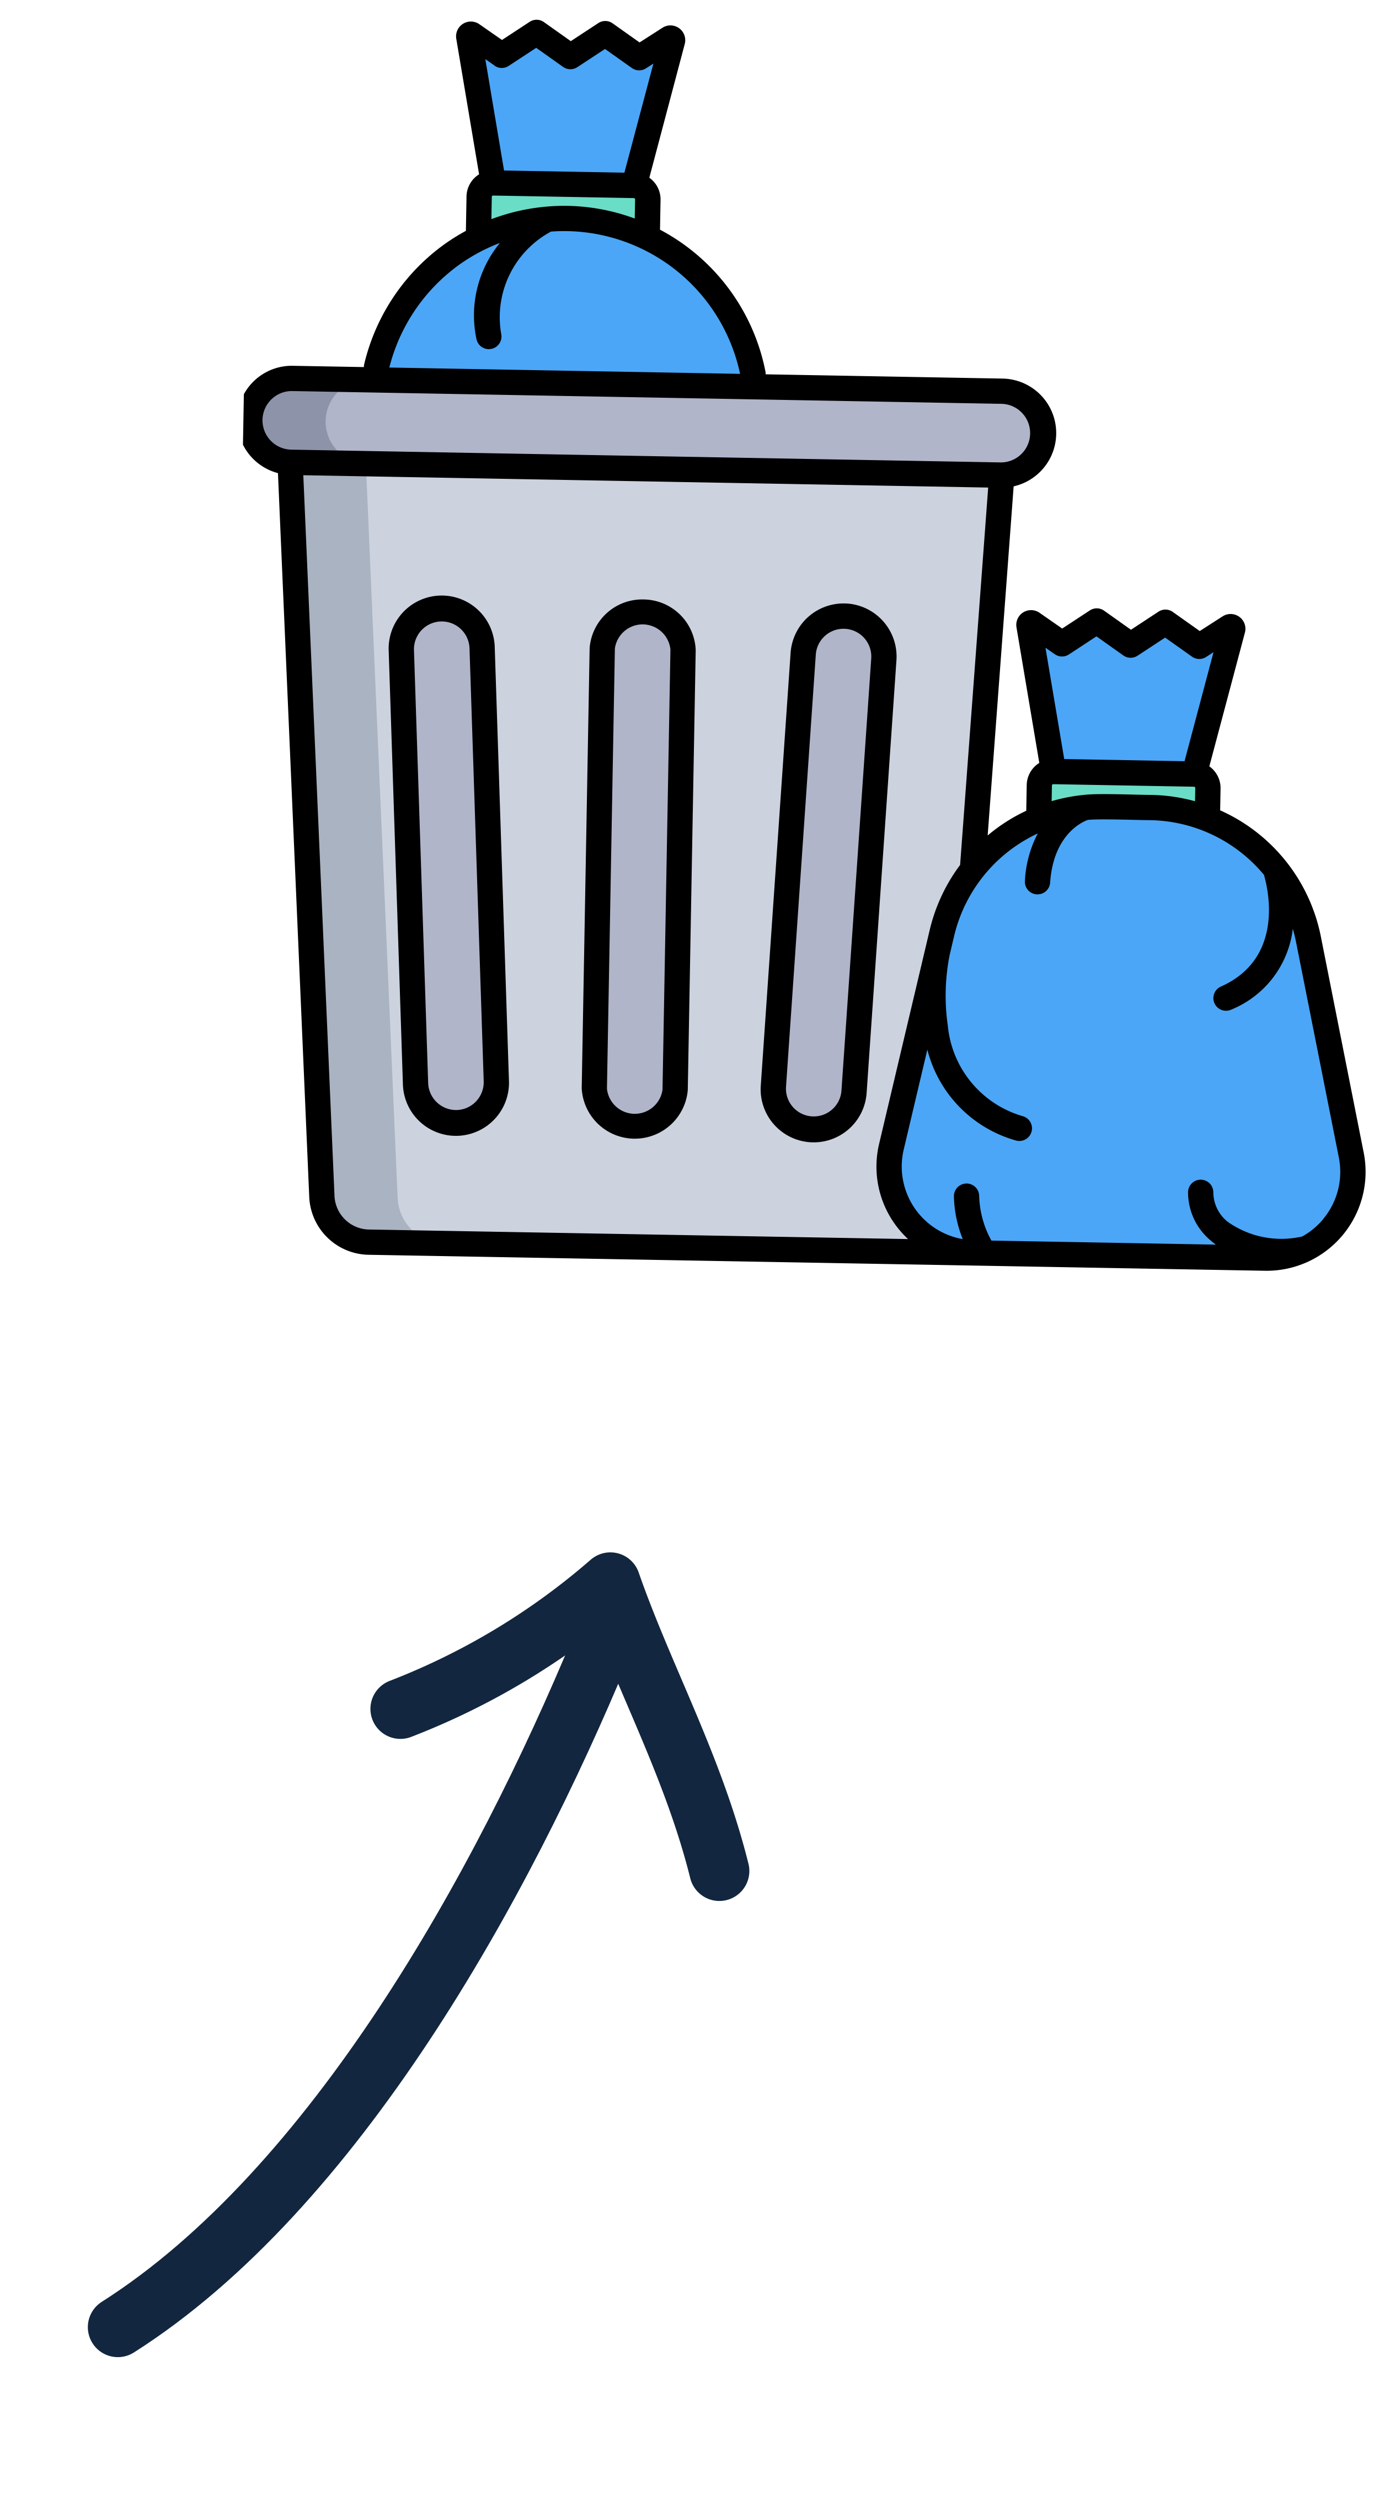 <svg xmlns="http://www.w3.org/2000/svg" xmlns:xlink="http://www.w3.org/1999/xlink" width="69.006" height="125.097" viewBox="0 0 69.006 125.097">
  <defs>
    <clipPath id="clip-path">
      <rect id="Rectángulo_346374" data-name="Rectángulo 346374" width="20.964" height="47.733" fill="none" stroke="#12263f" stroke-width="1"/>
    </clipPath>
    <clipPath id="clip-path-2">
      <rect id="Rectángulo_349320" data-name="Rectángulo 349320" width="57" height="62" transform="translate(0 0.043)" fill="none"/>
    </clipPath>
  </defs>
  <g id="Grupo_1024558" data-name="Grupo 1024558" transform="matrix(0.995, 0.105, -0.105, 0.995, -1211.411, -262.924)">
    <g id="Grupo_1002339" data-name="Grupo 1002339" transform="translate(-54 0.361)">
      <g id="Grupo_1002317" data-name="Grupo 1002317" transform="translate(1317.205 257.029) rotate(-155)">
        <g id="Grupo_1002212" data-name="Grupo 1002212" transform="translate(0 0)" clip-path="url(#clip-path)">
          <path id="Trazado_707910" data-name="Trazado 707910" d="M4.544,0c-5.736,11.473-5.1,28.848-3.186,41.595" transform="translate(11.037 1.558)" fill="none" stroke="#12263f" stroke-linecap="round" stroke-linejoin="round" stroke-width="3"/>
          <path id="Trazado_707911" data-name="Trazado 707911" d="M0,1.275C3.824,5.1,8.287,7.649,12.11,10.835A35.426,35.426,0,0,1,17.847,0" transform="translate(1.558 35.339)" fill="none" stroke="#12263f" stroke-linecap="round" stroke-linejoin="round" stroke-width="3"/>
        </g>
      </g>
    </g>
    <g id="Grupo_1024557" data-name="Grupo 1024557" transform="matrix(0.996, -0.087, 0.087, 0.996, 1243.806, 133.757)">
      <g id="Grupo_1024549" data-name="Grupo 1024549" transform="translate(0.413 -0.163)" clip-path="url(#clip-path-2)">
        <path id="Trazado_723793" data-name="Trazado 723793" d="M56.833,176.9H21.228l2.249,36.673a2.391,2.391,0,0,0,2.386,2.261l30.156-.01-.3-19.18h0Z" transform="translate(-18.854 -154.42)" fill="#ccd3df"/>
        <path id="Trazado_723794" data-name="Trazado 723794" d="M327.805,293.866h-7.04a.7.7,0,0,0-.7.7v1.687l8.435-.173v-1.514A.7.7,0,0,0,327.805,293.866Z" transform="translate(-279.93 -256.609)" fill="#6addc7"/>
        <path id="Trazado_723795" data-name="Trazado 723795" d="M101.887,64.906h-7.04a.7.7,0,0,0-.7.7v2.1l8.436-.214V65.6a.7.7,0,0,0-.7-.7" transform="translate(-82.559 -56.582)" fill="#6addc7"/>
        <path id="Trazado_723796" data-name="Trazado 723796" d="M286.423,324.536l-2.337-10.749a8.147,8.147,0,0,0-1.727-3.523,0,0,0,0,1,0,0,8.171,8.171,0,0,0-6.255-2.919c-1.769-.008-4-.127-5.618.675a8.184,8.184,0,0,0-3.269,2.575h0a9.336,9.336,0,0,0-1.676,4.161l-2.127,9.781a4.318,4.318,0,0,0,4.1,5.238h14.7a4.267,4.267,0,0,0,2.04-.512h0A4.324,4.324,0,0,0,286.423,324.536Z" transform="translate(-230.347 -268.373)" fill="#4ba6f7"/>
        <path id="Trazado_723797" data-name="Trazado 723797" d="M69.826,80.584a9.58,9.58,0,0,0-2.047-1.267h0a9.614,9.614,0,0,0-4-.869,9.636,9.636,0,0,0-4.435,1.083,9.654,9.654,0,0,0-4.985,6.522l-.049.642H73.244l-.047-.642A9.638,9.638,0,0,0,69.826,80.584Z" transform="translate(-47.754 -68.411)" fill="#4ba6f7"/>
        <path id="Trazado_723798" data-name="Trazado 723798" d="M324.826,234.147a.108.108,0,0,1,.164.116l-1.794,7.272h-7.04l-1.362-7.291a.108.108,0,0,1,.166-.11l1.505,1.006,1.719-1.174,1.719,1.174,1.719-1.174,1.719,1.174Z" transform="translate(-275.321 -204.279)" fill="#4ba6f7"/>
        <path id="Trazado_723799" data-name="Trazado 723799" d="M98.916,5.185a.108.108,0,0,1,.164.116l-1.794,7.274h-7.04L88.884,5.284a.107.107,0,0,1,.166-.11l1.505,1,1.719-1.173,1.719,1.173,1.719-1.173,1.719,1.173Z" transform="translate(-77.959 -4.252)" fill="#4ba6f7"/>
        <path id="Trazado_723800" data-name="Trazado 723800" d="M220.167,233.794a2.024,2.024,0,0,0-2.128,1.914l-1.1,21.639a2.022,2.022,0,1,0,4.037.217l1.1-21.639a2.024,2.024,0,0,0-1.909-2.132" transform="translate(-189.829 -204.125)" fill="#b0b5ca"/>
        <path id="Trazado_723801" data-name="Trazado 723801" d="M148.131,233.676a2,2,0,0,0-2.023,1.849v22.023a2.03,2.03,0,0,0,4.044,0V235.525a2,2,0,0,0-2.021-1.849" transform="translate(-127.953 -204.025)" fill="#b0b5ca"/>
        <path id="Trazado_723802" data-name="Trazado 723802" d="M71.716,257.348a2.024,2.024,0,0,1-1.909,2.132h0a2.022,2.022,0,0,1-2.127-1.914l-1.1-21.639a2.022,2.022,0,1,1,4.037-.217Z" transform="translate(-58.47 -204.125)" fill="#b0b5ca"/>
        <path id="Trazado_723803" data-name="Trazado 723803" d="M27.268,213.57,25.019,176.9H21.228l2.249,36.673a2.391,2.391,0,0,0,2.386,2.261h3.765a2.39,2.39,0,0,1-2.36-2.259" transform="translate(-18.854 -154.42)" fill="#aab3c1"/>
        <path id="Trazado_723804" data-name="Trazado 723804" d="M42.609,143.706H7.1a2.1,2.1,0,0,0-.047,4.194H42.654a2.1,2.1,0,0,0-.045-4.194" transform="translate(-4.675 -125.424)" fill="#b0b5ca"/>
        <path id="Trazado_723805" data-name="Trazado 723805" d="M8.789,145.8a2.1,2.1,0,0,1,2.1-2.1H7.1a2.1,2.1,0,0,0-.047,4.194H10.84a2.1,2.1,0,0,1-2.051-2.1" transform="translate(-4.675 -125.424)" fill="#8d94aa"/>
        <path id="Trazado_723806" data-name="Trazado 723806" d="M66.874,231.307a2.654,2.654,0,1,0-5.3.284l1.1,21.641a2.654,2.654,0,1,0,5.3-.285ZM65.4,254.481a1.4,1.4,0,0,1-1.463-1.315l-1.1-21.641a1.39,1.39,0,1,1,2.776-.152l1.1,21.641a1.394,1.394,0,0,1-1.313,1.467Z" transform="translate(-54.098 -199.758)"/>
        <path id="Trazado_723807" data-name="Trazado 723807" d="M143.765,228.675a2.637,2.637,0,0,0-2.654,2.481v22.022a2.66,2.66,0,0,0,5.307,0V231.156a2.637,2.637,0,0,0-2.654-2.481m1.39,24.5a1.4,1.4,0,0,1-2.78,0V231.156a1.4,1.4,0,0,1,2.78,0Z" transform="translate(-123.588 -199.656)"/>
        <path id="Trazado_723808" data-name="Trazado 723808" d="M215.83,228.8a2.655,2.655,0,0,0-2.793,2.513l-1.1,21.637a2.654,2.654,0,1,0,5.3.285l1.1-21.637a2.659,2.659,0,0,0-2.507-2.8m1.245,2.731-1.1,21.637a1.39,1.39,0,1,1-2.776-.152l1.1-21.637a1.39,1.39,0,1,1,2.776.152" transform="translate(-185.458 -199.758)"/>
        <path id="Trazado_723809" data-name="Trazado 723809" d="M54.666,45.157a8.786,8.786,0,0,0-5.152-6.233V37.835a1.331,1.331,0,0,0-.581-1.1l1.659-6.722a.74.74,0,0,0-1.129-.793l-1.132.756-1.367-.933a.632.632,0,0,0-.712,0l-1.362.93-1.362-.93a.632.632,0,0,0-.712,0l-1.366.932-1.15-.769a.74.74,0,0,0-1.138.752l1.263,6.758a1.331,1.331,0,0,0-.609,1.117v1.287a8.767,8.767,0,0,0-1.64,1.045q-.136.11-.268.226l.985-17.484a2.729,2.729,0,0,0-.648-5.38H26.387l0-.056a.634.634,0,0,0-.013-.089,10.266,10.266,0,0,0-5.4-6.993V8.9a1.331,1.331,0,0,0-.581-1.1L22.044,1.08A.74.74,0,0,0,20.915.287l-1.132.756L18.416.11a.632.632,0,0,0-.712,0l-1.362.93L14.979.11a.632.632,0,0,0-.712,0L12.9,1.043,11.751.274a.74.74,0,0,0-1.139.751l1.263,6.758A1.331,1.331,0,0,0,11.266,8.9v1.722a10.22,10.22,0,0,0-1.379.936A10.33,10.33,0,0,0,6.3,17.382a.622.622,0,0,0-.013.085l0,.06H2.729a2.729,2.729,0,0,0-.645,5.381L4.3,59.063A3.025,3.025,0,0,0,7.318,61.92l44.856-.008A4.95,4.95,0,0,0,57,55.906L54.666,45.157ZM41.1,31.265a.632.632,0,0,0,.707,0l1.362-.93,1.362.93a.632.632,0,0,0,.712,0l1.362-.93,1.363.93a.632.632,0,0,0,.707,0l.364-.243L47.688,36.5h-6.02L40.63,30.95l.471.315Zm7.149,6.57v.658a8.767,8.767,0,0,0-2.185-.278c-.732.013-2.676-.041-3.373.06a8.818,8.818,0,0,0-1.614.342v-.782a.067.067,0,0,1,.066-.068h7.04a.067.067,0,0,1,.066.068m-35.7-35.5a.632.632,0,0,0,.707,0l1.362-.93,1.362.93a.632.632,0,0,0,.712,0L18.06,1.4l1.363.93a.632.632,0,0,0,.707,0l.364-.243L19.141,7.57H13.12L12.083,2.017l.471.314ZM19.7,8.9v.953a10.259,10.259,0,0,0-3.369-.573,10.128,10.128,0,0,0-1.1.062,10.3,10.3,0,0,0-2.7.672V8.9a.067.067,0,0,1,.066-.068h7.04A.067.067,0,0,1,19.7,8.9Zm-9.021,3.641a9,9,0,0,1,2.3-1.345,5.7,5.7,0,0,0-1.084,4.841.632.632,0,0,0,1.233-.277,4.859,4.859,0,0,1,2.395-5.178c.27-.025.541-.038.813-.038a9.01,9.01,0,0,1,8.773,6.983H7.559a9.061,9.061,0,0,1,3.122-4.985ZM1.263,20.257a1.467,1.467,0,0,1,1.466-1.466H38.242a1.466,1.466,0,0,1,0,2.931H2.729a1.467,1.467,0,0,1-1.466-1.466Zm6.054,40.4A1.761,1.761,0,0,1,5.562,58.99l-2.208-36H37.62l-1.064,18.9a8.846,8.846,0,0,0-1.461,3.276L32.758,55.906a4.936,4.936,0,0,0,.984,4.165,5,5,0,0,0,.548.577l-26.972.008Zm47.718-1.379A3.681,3.681,0,0,1,54,60.164a4.648,4.648,0,0,1-3.74-.669,1.9,1.9,0,0,1-.744-1.449.632.632,0,1,0-1.264,0,3.136,3.136,0,0,0,1.2,2.421c.077.064.157.124.239.182H38.46a4.875,4.875,0,0,1-.651-2.2.632.632,0,0,0-1.264,0,6.055,6.055,0,0,0,.48,2.152,3.686,3.686,0,0,1-3.032-4.43l1.091-5.016A6.34,6.34,0,0,0,39.6,55.622a.632.632,0,0,0,.35-1.214,5.226,5.226,0,0,1-3.865-4.476,10.42,10.42,0,0,1,.033-3.547l.208-.958a7.589,7.589,0,0,1,4.086-5.182,5.727,5.727,0,0,0-.6,2.384.632.632,0,0,0,.6.663h.033a.632.632,0,0,0,.63-.6c.122-2.391,1.529-3.055,1.823-3.168.547-.079,2.581-.034,3.165-.045a7.561,7.561,0,0,1,5.7,2.633c.224.72,1.1,4.156-2.054,5.626a.632.632,0,1,0,.534,1.146,5,5,0,0,0,3.011-4.1q.1.316.171.645l2.337,10.749a3.678,3.678,0,0,1-.733,3.1Z" transform="translate(-0.308 0.122)"/>
      </g>
    </g>
  </g>
</svg>
